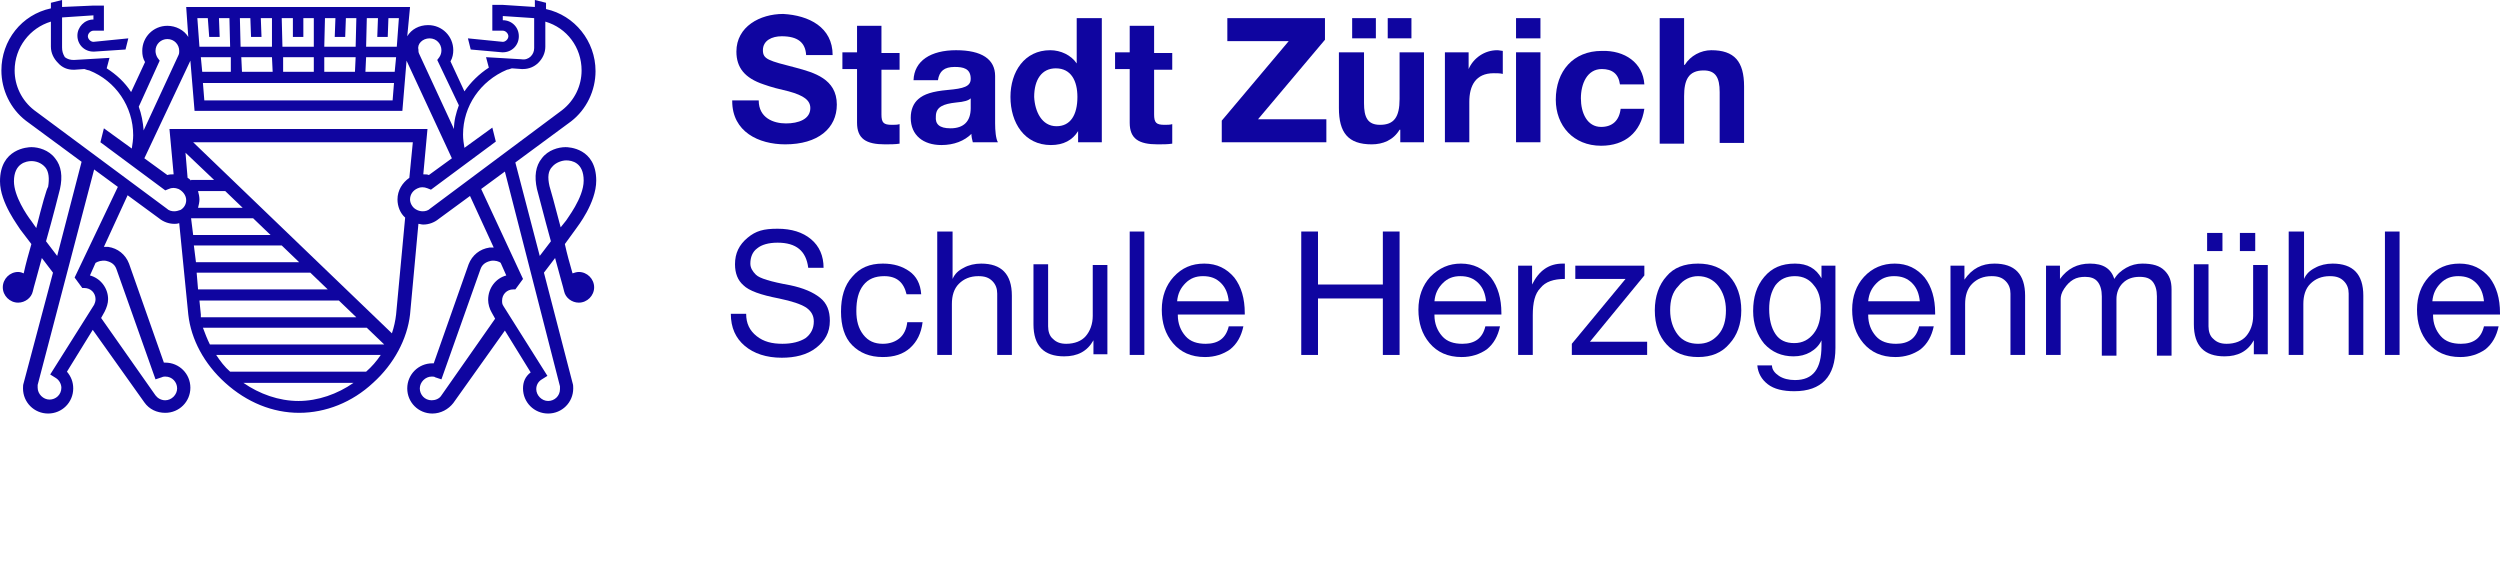 <?xml version="1.0" encoding="utf-8"?>
<!-- Generator: Adobe Illustrator 23.0.4, SVG Export Plug-In . SVG Version: 6.00 Build 0)  -->
<svg version="1.1" id="Schule" xmlns="http://www.w3.org/2000/svg" xmlns:xlink="http://www.w3.org/1999/xlink" x="0px" y="0px"
	 width="358.5px" height="81.5px" viewBox="0 0 358.5 81.5" style="enable-background:new 0 0 358.5 81.5;" xml:space="preserve">
<style type="text/css">
	.st0{fill:none;}
	.st1{fill:#0F05A0;}
</style>
<rect class="st0" width="358.5" height="81.5"/>
<title>Logo Stadt Zürich</title>
<g>
	<path class="st1" d="M111.5,32.8c2,0,3.6,0.5,4.8,1.5c1.2,1,1.8,2.4,1.8,4.1h-2.2c-0.3-2.4-1.7-3.6-4.4-3.6c-1.3,0-2.3,0.3-2.9,0.8
		c-0.7,0.5-1,1.3-1,2.2c0,0.6,0.3,1.1,0.8,1.6s2.1,1,4.9,1.5c1.9,0.4,3.3,1,4.3,1.8s1.4,1.9,1.4,3.3c0,1.7-0.7,2.9-2,3.9
		s-3,1.4-4.9,1.4c-2.2,0-4-0.6-5.3-1.7s-2-2.6-2-4.6h2.2c0,1.4,0.5,2.4,1.5,3.2s2.2,1.1,3.7,1.1c1.4,0,2.5-0.3,3.3-0.8
		c0.8-0.6,1.2-1.4,1.2-2.4c0-0.9-0.4-1.5-1.1-2c-0.8-0.5-2-0.9-3.9-1.3c-2.6-0.5-4.3-1.1-5.1-1.9c-0.8-0.7-1.2-1.7-1.2-3
		c0-1.6,0.6-2.8,1.8-3.8S109.5,32.8,111.5,32.8z"/>
	<path class="st1" d="M126.6,37.8c1.6,0,2.8,0.4,3.8,1.1c1,0.7,1.6,1.8,1.7,3.3H130c-0.4-1.7-1.4-2.6-3.2-2.6c-1.3,0-2.3,0.4-3,1.3
		c-0.7,0.9-1,2.1-1,3.7c0,1.4,0.3,2.5,1,3.4s1.6,1.3,2.8,1.3c1,0,1.8-0.3,2.4-0.8c0.6-0.5,1-1.3,1.1-2.3h2.2
		c-0.2,1.6-0.8,2.8-1.8,3.7s-2.3,1.3-3.9,1.3c-1.9,0-3.3-0.6-4.4-1.7s-1.6-2.8-1.6-4.8c0-2.1,0.5-3.8,1.6-5
		C123.3,38.4,124.7,37.8,126.6,37.8z"/>
	<path class="st1" d="M136.6,33.2V40l0,0c0.3-0.7,0.8-1.2,1.6-1.6c0.7-0.4,1.6-0.6,2.5-0.6c2.9,0,4.4,1.5,4.4,4.6v8.5H143v-8.8
		c0-0.7-0.2-1.3-0.7-1.8s-1.1-0.7-2-0.7c-1.2,0-2.1,0.4-2.8,1.1s-1,1.7-1,2.9v7.3h-2.1V33.2H136.6z"/>
	<path class="st1" d="M150.3,38.1v8.7c0,0.7,0.2,1.4,0.7,1.8c0.5,0.5,1.1,0.7,1.9,0.7c1.2,0,2.2-0.4,2.8-1.1s1-1.7,1-2.9V38h2.1
		v12.8h-2v-2l0,0c-0.9,1.6-2.3,2.3-4.2,2.3c-2.9,0-4.4-1.5-4.4-4.6v-8.6h2.1L150.3,38.1L150.3,38.1z"/>
	<path class="st1" d="M164.1,33.2v17.7H162V33.2H164.1z"/>
	<path class="st1" d="M172.7,37.8c1.8,0,3.2,0.7,4.3,2c1,1.3,1.5,3,1.5,5.1v0.2h-9.6v0.1c0,1.2,0.4,2.2,1.1,3s1.7,1.1,2.9,1.1
		c1.8,0,2.9-0.8,3.3-2.5h2.1c-0.3,1.4-0.9,2.5-1.9,3.3c-1,0.7-2.2,1.1-3.6,1.1c-2,0-3.5-0.7-4.6-2s-1.6-2.9-1.6-4.8
		c0-1.9,0.6-3.5,1.7-4.7C169.5,38.4,170.9,37.8,172.7,37.8z M176.2,43.2c-0.1-1-0.4-1.9-1.1-2.6c-0.7-0.7-1.5-1-2.6-1
		c-1,0-1.8,0.3-2.5,1s-1.1,1.5-1.2,2.6H176.2z"/>
	<path class="st1" d="M189,33.2v7.6h9.3v-7.6h2.4v17.7h-2.4v-8.1H189v8.1h-2.4V33.2H189z"/>
	<path class="st1" d="M209.5,37.8c1.8,0,3.2,0.7,4.3,2c1,1.3,1.5,3,1.5,5.1v0.2h-9.6v0.1c0,1.2,0.4,2.2,1.1,3s1.7,1.1,2.9,1.1
		c1.8,0,2.9-0.8,3.3-2.5h2.1c-0.3,1.4-0.9,2.5-1.9,3.3c-1,0.7-2.2,1.1-3.6,1.1c-2,0-3.5-0.7-4.6-2s-1.6-2.9-1.6-4.8
		c0-1.9,0.6-3.5,1.7-4.7C206.4,38.4,207.8,37.8,209.5,37.8z M213.1,43.2c-0.1-1-0.4-1.9-1.1-2.6c-0.7-0.7-1.5-1-2.6-1
		c-1,0-1.8,0.3-2.5,1s-1.1,1.5-1.2,2.6H213.1z"/>
	<path class="st1" d="M224.4,37.8V40c-1.6,0-2.8,0.4-3.5,1.3c-0.8,0.8-1.1,2.1-1.1,3.9v5.7h-2.1V38.1h2v2.7l0,0c1-2,2.4-3,4.4-3
		H224.4z"/>
	<path class="st1" d="M235.8,38.1v1.4L228,49h8.2v1.9h-10.8v-1.6l7.7-9.3h-7.2v-1.9C225.9,38.1,235.8,38.1,235.8,38.1z"/>
	<path class="st1" d="M243.5,37.8c1.9,0,3.4,0.6,4.5,1.8s1.7,2.9,1.7,4.9s-0.6,3.6-1.7,4.8c-1.1,1.3-2.6,1.9-4.5,1.9
		s-3.4-0.6-4.5-1.8s-1.7-2.8-1.7-4.9c0-2,0.6-3.7,1.7-4.9C240,38.4,241.5,37.8,243.5,37.8z M239.5,44.5c0,1.4,0.4,2.6,1.1,3.5
		s1.7,1.3,2.9,1.3s2.1-0.4,2.9-1.3c0.8-0.9,1.1-2.1,1.1-3.5s-0.4-2.6-1.1-3.5c-0.7-0.9-1.7-1.4-2.9-1.4c-1.1,0-2.1,0.5-2.8,1.4
		C239.8,41.9,239.5,43.1,239.5,44.5z"/>
	<path class="st1" d="M257.4,37.8c1.8,0,3,0.7,3.8,2.1l0,0v-1.8h2v11.8c0,4.1-2,6.2-5.9,6.2c-1.6,0-2.9-0.3-3.8-1
		c-0.9-0.7-1.4-1.6-1.5-2.7h2.1c0,0.6,0.4,1.1,1,1.5s1.4,0.6,2.3,0.6c2.6,0,3.8-1.6,3.8-4.9v-0.8l0,0c-0.3,0.7-0.9,1.3-1.6,1.7
		s-1.5,0.6-2.4,0.6c-1.7,0-3.1-0.6-4.2-1.8c-1-1.2-1.6-2.8-1.6-4.7c0-2,0.5-3.6,1.6-4.9C254.1,38.4,255.5,37.8,257.4,37.8z
		 M253.7,44.3c0,1.5,0.3,2.7,0.9,3.6s1.5,1.3,2.7,1.3s2.1-0.5,2.8-1.4c0.7-0.9,1-2.1,1-3.6c0-1.4-0.3-2.5-1-3.3
		c-0.6-0.8-1.5-1.3-2.7-1.3s-2.1,0.4-2.8,1.3C254,41.8,253.7,42.9,253.7,44.3z"/>
	<path class="st1" d="M271.7,37.8c1.8,0,3.2,0.7,4.3,2c1,1.3,1.5,3,1.5,5.1v0.2h-9.6v0.1c0,1.2,0.4,2.2,1.1,3s1.7,1.1,2.9,1.1
		c1.8,0,2.9-0.8,3.3-2.5h2.1c-0.3,1.4-0.9,2.5-1.9,3.3c-1,0.7-2.2,1.1-3.6,1.1c-2,0-3.5-0.7-4.6-2s-1.6-2.9-1.6-4.8
		c0-1.9,0.6-3.5,1.7-4.7C268.5,38.4,270,37.8,271.7,37.8z M275.3,43.2c-0.1-1-0.4-1.9-1.1-2.6c-0.7-0.7-1.5-1-2.6-1
		c-1,0-1.8,0.3-2.5,1s-1.1,1.5-1.2,2.6H275.3z"/>
	<path class="st1" d="M286,37.8c2.9,0,4.4,1.5,4.4,4.6v8.5h-2.1v-8.8c0-0.7-0.2-1.3-0.7-1.8s-1.1-0.7-2-0.7c-1.2,0-2.1,0.4-2.8,1.1
		s-1,1.7-1,2.9v7.3h-2.1V38.1h2v2l0,0C282.8,38.5,284.2,37.8,286,37.8z"/>
	<path class="st1" d="M299.7,37.8c1.9,0,3,0.7,3.5,2.2c0.4-0.7,1-1.2,1.7-1.6c0.7-0.4,1.5-0.6,2.3-0.6c1.5,0,2.5,0.3,3.2,1
		s1,1.5,1,2.7V51h-2.1v-8.5c0-0.9-0.2-1.6-0.6-2.1s-1-0.7-1.9-0.7c-1,0-1.8,0.3-2.4,0.9c-0.6,0.6-0.9,1.4-0.9,2.3V51h-2.1v-8.5
		c0-0.9-0.2-1.6-0.6-2.1s-1-0.7-1.8-0.7c-0.6,0-1.2,0.1-1.7,0.4c-0.5,0.3-0.9,0.7-1.3,1.3s-0.5,1.1-0.5,1.5v8h-2.1V38.1h2V40l0,0
		C296.5,38.5,297.9,37.8,299.7,37.8z"/>
	<path class="st1" d="M316.7,38.1v8.7c0,0.7,0.2,1.4,0.7,1.8c0.5,0.5,1.1,0.7,1.9,0.7c1.2,0,2.2-0.4,2.8-1.1s1-1.7,1-2.9V38h2.1
		v12.8h-2v-2l0,0c-0.9,1.6-2.3,2.3-4.2,2.3c-2.9,0-4.4-1.5-4.4-4.6v-8.6h2.1V38.1z M318.7,33.4V36h-2.2v-2.6H318.7z M323.4,33.4V36
		h-2.2v-2.6H323.4z"/>
	<path class="st1" d="M330.4,33.2V40l0,0c0.3-0.7,0.8-1.2,1.6-1.6c0.7-0.4,1.6-0.6,2.5-0.6c2.9,0,4.4,1.5,4.4,4.6v8.5h-2.1v-8.8
		c0-0.7-0.2-1.3-0.7-1.8s-1.1-0.7-2-0.7c-1.2,0-2.1,0.4-2.8,1.1s-1,1.7-1,2.9v7.3h-2.1V33.2H330.4z"/>
	<path class="st1" d="M344.1,33.2v17.7H342V33.2H344.1z"/>
	<path class="st1" d="M352.7,37.8c1.8,0,3.2,0.7,4.3,2c1,1.3,1.5,3,1.5,5.1v0.2h-9.6v0.1c0,1.2,0.4,2.2,1.1,3s1.7,1.1,2.9,1.1
		c1.8,0,2.9-0.8,3.3-2.5h2.1c-0.3,1.4-0.9,2.5-1.9,3.3c-1,0.7-2.2,1.1-3.6,1.1c-2,0-3.5-0.7-4.6-2s-1.6-2.9-1.6-4.8
		c0-1.9,0.6-3.5,1.7-4.7C349.5,38.4,350.9,37.8,352.7,37.8z M356.2,43.2c-0.1-1-0.4-1.9-1.1-2.6c-0.7-0.7-1.5-1-2.6-1
		c-1,0-1.8,0.3-2.5,1s-1.1,1.5-1.2,2.6H356.2z"/>
</g>
<g>
	<g>
		<path class="st1" d="M119.4,7.9h-3.8c-0.1-1.8-1.2-2.7-3.5-2.7c-1.4,0-2.7,0.6-2.7,2c0,1.3,0.8,1.5,4.7,2.5
			c2.6,0.7,5.9,1.6,5.9,5.3c0,3.4-2.7,5.7-7.4,5.7c-3.8,0-7.6-1.8-7.6-6.2v-0.1h3.8c0,2.5,2.1,3.3,3.9,3.3s3.5-0.6,3.5-2.2
			c0-1.1-0.9-1.8-3.1-2.4c-1.3-0.3-2.5-0.6-3.6-1c-2.7-0.9-3.9-2.4-3.9-4.7c0-3.6,3.4-5.4,6.7-5.4C116,2.2,119.4,3.9,119.4,7.9z"/>
		<path class="st1" d="M126.4,3.7v3.9h2.6V10h-2.6v6.4c0,1.2,0.3,1.5,1.5,1.5c0.4,0,0.8,0,1.1-0.1v2.8c-0.6,0.1-1.4,0.1-2.1,0.1
			c-2.7,0-4-0.8-4-3.1V9.9h-2.1V7.5h2.1V3.7H126.4z"/>
		<path class="st1" d="M142.7,10.9v6.8c0,1,0.1,2.2,0.4,2.7h-3.6c-0.1-0.4-0.2-0.8-0.2-1.2c-1,1-2.5,1.6-4.3,1.6
			c-2.6,0-4.4-1.4-4.4-3.9c0-1.2,0.4-2.1,1.1-2.7c0.8-0.7,2-1.1,4.2-1.3c2.3-0.2,3.3-0.5,3.3-1.6c0-1.5-1.1-1.7-2.3-1.7
			c-1.5,0-2.2,0.6-2.4,1.9H131c0.1-2.8,2.5-4.3,6.1-4.3C140.8,7.2,142.7,8.5,142.7,10.9z M136.3,18.4c1.9,0,2.9-1,2.9-2.9v-1.4
			c-0.3,0.3-0.9,0.5-2.1,0.6c-1.8,0.2-2.9,0.6-2.9,2C134.1,17.8,134.7,18.4,136.3,18.4z"/>
		<path class="st1" d="M158,2.6v17.8h-3.4v-1.6l0,0c-0.8,1.3-2.1,2-3.9,2c-3.8,0-5.8-3.2-5.8-6.9c0-3.6,2-6.7,5.7-6.7
			c1.5,0,3,0.7,3.8,1.9l0,0V2.6H158z M151.5,18.1c2,0,3-1.6,3-4.2c0-2.3-0.9-4.1-3.1-4.1c-2,0-3.1,1.6-3.1,4.1
			C148.4,16,149.4,18.1,151.5,18.1z"/>
		<path class="st1" d="M165.5,3.7v3.9h2.6V10h-2.6v6.4c0,1.2,0.3,1.5,1.5,1.5c0.4,0,0.8,0,1.1-0.1v2.8c-0.6,0.1-1.4,0.1-2.1,0.1
			c-2.7,0-4-0.8-4-3.1V9.9h-2.1V7.5h2.1V3.7H165.5z"/>
		<path class="st1" d="M190,2.6v3.1l-9.6,11.4h9.8v3.3h-15v-3.1l9.6-11.4H176V2.6H190z"/>
		<path class="st1" d="M195.6,7.5v7.3c0,2,0.5,3.1,2.3,3.1c2,0,2.8-1.1,2.8-3.7V7.5h3.5v12.9h-3.4v-1.8h-0.1c-0.9,1.5-2.4,2.1-4,2.1
			c-3.4,0-4.7-1.7-4.7-5.2v-8C192,7.5,195.6,7.5,195.6,7.5z M197.3,2.6v2.9h-3.4V2.6H197.3z M202.4,2.6v2.9H199V2.6H202.4z"/>
		<path class="st1" d="M215.5,7.3v3.3c-0.4-0.1-0.8-0.1-1.3-0.1c-2.6,0-3.5,1.8-3.5,4.1v5.8h-3.5V7.5h3.4v2.4l0,0
			c0.7-1.6,2.3-2.7,4.1-2.7C215,7.2,215.3,7.3,215.5,7.3z"/>
		<path class="st1" d="M220.9,2.6v2.9h-3.5V2.6H220.9z M220.9,7.5v12.9h-3.5V7.5H220.9z"/>
		<path class="st1" d="M235.8,12.1h-3.5c-0.2-1.5-1.1-2.2-2.6-2.2c-2.1,0-3,2.1-3,4.2s0.9,4.1,2.9,4.1c1.6,0,2.6-0.9,2.8-2.6h3.4
			c-0.5,3.4-2.8,5.3-6.2,5.3c-4,0-6.5-2.9-6.5-6.6c0-4.1,2.5-7,6.6-7C233,7.2,235.6,9,235.8,12.1z"/>
		<path class="st1" d="M241.5,2.6v6.7h0.1c0.8-1.3,2.3-2.1,3.8-2.1c3.3,0,4.7,1.6,4.7,5.2v8.1h-3.5v-7.3c0-2.1-0.6-3.1-2.3-3.1
			c-2.2,0-2.8,1.4-2.8,3.7v6.8H238v-18C238,2.6,241.5,2.6,241.5,2.6z"/>
	</g>
</g>
<path class="st1" d="M83,39c-0.3,0-0.6,0.1-0.9,0.2c-0.4-1.4-0.8-2.8-1.1-4.2l1.6-2.2c0.2-0.3,2.9-3.7,2.9-6.9c0-4.7-4-4.8-4.4-4.8
	c-1,0-2.5,0.4-3.4,1.6c-0.9,1.1-1.1,2.6-0.7,4.4c0.1,0.3,1,3.9,2,7.5l-1.6,2.1l-3.5-13.4l8-5.9l0,0c2.2-1.7,3.5-4.4,3.5-7.2
	c0-4.3-3-8-7.1-8.9V0.4L76.7,0v1l-4.6-0.3h-1.5v3.7h1.5c0.4,0,0.8,0.4,0.8,0.8S72.5,6,72.1,6l-5-0.5l0.4,1.6L72,7.5l0,0h0.1
	c1.3,0,2.3-1,2.3-2.3s-1-2.3-2.3-2.3V2.3l4.5,0.3v4.3c0,0.5-0.2,0.9-0.5,1.2s-0.8,0.5-1.3,0.4l-5.1-0.3l0.4,1.5l0,0
	c-1.4,0.9-2.6,2.1-3.5,3.4l-2-4.3C64.9,8.3,65,7.7,65,7.2c0-2-1.6-3.6-3.6-3.6c-1.3,0-2.4,0.6-3,1.6L58.8,1H26.7L27,5.3
	c-0.6-1-1.8-1.6-3-1.6c-2,0-3.6,1.6-3.6,3.6c0,0.6,0.1,1.1,0.4,1.6l-2,4.3c-0.9-1.4-2.1-2.5-3.5-3.4l0,0l0.4-1.5l-5.1,0.3
	c-0.5,0-0.9-0.1-1.3-0.4C9,7.7,8.9,7.3,8.9,6.8V2.5l4.5-0.3v0.6c-1.3,0-2.3,1.1-2.3,2.3c0,1.3,1,2.3,2.3,2.3h0.1L18,7.1l0.4-1.6
	l-5,0.5c-0.4,0-0.8-0.4-0.8-0.8s0.4-0.8,0.8-0.8h1.5V0.8h-1.5L8.9,1V0L7.3,0.4v0.8c-4.2,0.9-7.1,4.6-7.1,8.9c0,2.8,1.3,5.5,3.5,7.2
	l8,5.9L8.2,36.7l-1.6-2.1c1-3.5,1.9-7.1,2-7.5c0.4-1.8,0.2-3.3-0.7-4.4c-0.9-1.2-2.4-1.6-3.4-1.6C4,21.1,0,21.3,0,26
	c0,3.1,2.7,6.5,2.9,6.9L4.5,35c-0.4,1.4-0.8,2.8-1.1,4.2C3.2,39.1,2.9,39,2.6,39c-1.2,0-2.2,1-2.2,2.2s1,2.2,2.2,2.2
	c1,0,1.9-0.7,2.1-1.6l0,0C4.8,41.3,5.4,39.3,6,37l1.6,2.1L3.4,54.9l0,0c-0.1,0.3-0.1,0.5-0.1,0.8c0,2,1.6,3.6,3.6,3.6
	s3.6-1.6,3.6-3.6c0-0.9-0.3-1.7-0.9-2.4l3.7-6l7.4,10.4c0.7,1,1.8,1.5,3,1.5c2,0,3.6-1.6,3.6-3.6S25.7,52,23.7,52
	c-0.1,0-0.1,0-0.2,0l-5-14.2c-0.5-1.3-1.6-2.2-3-2.4c-0.2,0-0.4,0-0.6,0l3.4-7.4l4.5,3.3c0.6,0.5,1.4,0.8,2.2,0.8
	c0.2,0,0.4,0,0.7-0.1L27,45.1c0.4,3.6,2.3,7.1,5.3,9.8c3.1,2.8,6.8,4.3,10.6,4.3l0,0c3.8,0,7.6-1.5,10.6-4.3c3-2.7,4.9-6.3,5.3-9.8
	l1.2-13c0.2,0,0.4,0.1,0.7,0.1c0.8,0,1.6-0.3,2.2-0.8l4.5-3.3l3.4,7.4c-0.2,0-0.4,0-0.6,0c-1.4,0.2-2.5,1.1-3,2.4l-5,14.2
	c-0.1,0-0.1,0-0.2,0c-2,0-3.6,1.6-3.6,3.6s1.6,3.6,3.6,3.6c1.2,0,2.3-0.6,3-1.5l7.4-10.4l3.7,6C75.3,54,75,54.8,75,55.7
	c0,2,1.6,3.6,3.6,3.6s3.6-1.6,3.6-3.6c0-0.3,0-0.5-0.1-0.8L78,39.1l1.6-2.1c0.6,2.3,1.2,4.3,1.3,4.8l0,0c0.2,0.9,1.1,1.6,2.1,1.6
	c1.2,0,2.2-1,2.2-2.2S84.2,39,83,39z M5.2,32.7l-0.7-1l0,0C3.8,30.8,2,28.1,2,26c0-2.6,1.8-2.9,2.5-2.9c0.6,0,1.4,0.2,2,0.9
	c0.5,0.6,0.6,1.6,0.4,2.8C6.7,27,6,29.5,5.2,32.7z M61.6,5.5c1,0,1.7,0.8,1.7,1.7c0,0.4-0.1,0.7-0.3,1l-0.3,0.4l3.1,6.5
	c-0.4,1.1-0.7,2.2-0.7,3.4l-5-10.8C60,7.5,60,7.3,60,7.1C59.8,6.3,60.6,5.5,61.6,5.5z M50.9,10.3h-4.4V8.2H51L50.9,10.3z M45,10.3
	h-4.4V8.2H45V10.3z M39.1,10.3h-4.4l-0.1-2.1H39L39.1,10.3z M33.1,10.3H29l-0.2-2.1h4.3V10.3z M56.5,11.9l-0.2,2.5h-27l-0.2-2.5
	H56.5z M56.6,10.3h-4.2l0.1-2.1h4.3L56.6,10.3z M54.2,2.6l-0.1,2.7h1.5l0.1-2.7h1.5l-0.3,4.1h-4.4l0.1-4.1H54.2z M48.1,2.6L48,5.3
	h1.5l0.1-2.7h1.5L51,6.7h-4.5l0.1-4.1H48.1z M42,2.6v2.7h1.5V2.6H45v4.1h-4.5l-0.1-4.1H42z M35.9,2.6L36,5.3h1.5l-0.1-2.7H39v4.1
	h-4.5l-0.1-4.1H35.9z M29.8,2.6L30,5.3h1.5l-0.1-2.7h1.5L33,6.7h-4.4l-0.3-4.1H29.8z M27.3,8.7l0.6,7.2h29.8l0.6-7.2l6.5,14
	l-3.3,2.4C61.3,25,61,25,60.7,25l0.6-6.5h-37l0.6,6.5c-0.3,0-0.6,0-0.9,0.1l-3.3-2.4L27.3,8.7z M28.4,27.4h3.9l2.5,2.4h-6.4
	c0.1-0.4,0.2-0.8,0.2-1.2C28.6,28.2,28.5,27.8,28.4,27.4z M27.4,25.9c-0.1-0.1-0.3-0.3-0.5-0.4l-0.3-3.6l4.1,3.9h-3.3
	C27.4,25.8,27.4,25.9,27.4,25.9z M22.9,8.7l-0.3-0.4c-0.2-0.3-0.3-0.7-0.3-1c0-1,0.8-1.7,1.7-1.7c1,0,1.7,0.8,1.7,1.7
	c0,0.2,0,0.4-0.1,0.6l-5,10.8c-0.1-1.2-0.3-2.3-0.7-3.4L22.9,8.7z M15.2,37.4c0.4,0.1,1.2,0.3,1.5,1.2l5.6,15.8l0.9-0.3
	c0.2-0.1,0.4-0.1,0.5-0.1c1,0,1.7,0.8,1.7,1.7s-0.8,1.7-1.7,1.7c-0.6,0-1.1-0.3-1.4-0.7l-7.8-11.1l0.5-0.9c0.3-0.6,0.5-1.2,0.5-1.8
	c0-1.6-1.1-3-2.6-3.4l0.8-1.8C14,37.5,14.6,37.3,15.2,37.4z M10.7,39.8l1.1,1.5c0.1,0,0.2,0,0.3,0c0.9,0,1.6,0.7,1.6,1.6
	c0,0.3-0.1,0.6-0.2,0.8l-6.3,10L8,54.2c0.5,0.3,0.8,0.9,0.8,1.4c0,1-0.8,1.7-1.7,1.7s-1.7-0.8-1.7-1.7c0-0.1,0-0.2,0-0.4l8.1-30.9
	l3.4,2.5L10.7,39.8z M25,30.3c-0.4,0-0.8-0.1-1.1-0.4l-19-14.1c-1.8-1.4-2.8-3.5-2.8-5.7c0-3.3,2.2-6.1,5.2-7v3.6
	c0,0.9,0.4,1.7,1,2.3c0.6,0.7,1.4,1,2.2,1c0.1,0,0.1,0,0.2,0l1.4-0.1c0.3,0.1,0.6,0.2,0.7,0.2c3.8,1.5,6.3,5.2,6.3,9.3
	c0,0.6-0.1,1.3-0.2,1.9l-4-2.9l-0.5,2l9.3,6.9l0.5-0.2c0.4-0.2,0.9-0.2,1.4,0c0.6,0.3,1.1,0.9,1.1,1.6c0,0.6-0.3,1.1-0.8,1.4
	C25.6,30.2,25.3,30.3,25,30.3z M27.4,31.3h8.9l2.5,2.4H27.7L27.4,31.3z M27.8,35.2h12.6l2.5,2.4H28.1L27.8,35.2z M28.2,39.1h16.3
	l2.5,2.4H28.4L28.2,39.1z M28.8,45.1l-0.2-2h20l2.5,2.4H28.8C28.8,45.3,28.8,45.2,28.8,45.1z M29.1,47h23.5l2.5,2.4h-25
	C29.7,48.6,29.4,47.8,29.1,47z M42.8,57.5c-2.8,0-5.6-1-7.9-2.6h15.8C48.4,56.5,45.6,57.5,42.8,57.5z M52.5,53.3H33
	c-0.8-0.7-1.4-1.5-2-2.4h23.6C54,51.8,53.3,52.6,52.5,53.3z M56.8,45.1c-0.1,0.9-0.3,1.8-0.6,2.7L27.7,20.4h31.5l-0.5,5.1
	c-1,0.7-1.7,1.8-1.7,3.1c0,1,0.4,2,1.1,2.6L56.8,45.1z M61.7,29.9L61.7,29.9c-0.3,0.3-0.7,0.4-1.1,0.4c-0.3,0-0.7-0.1-1-0.3
	c-0.5-0.3-0.8-0.9-0.8-1.4c0-0.7,0.4-1.3,1.1-1.6c0.4-0.2,0.9-0.2,1.4,0l0.5,0.2l9.3-6.9l-0.5-2l-4,2.9c-0.1-0.6-0.2-1.2-0.2-1.9
	c0-4.1,2.5-7.7,6.3-9.3c0.1,0,0.4-0.1,0.7-0.2l1.4,0.1c0.1,0,0.1,0,0.2,0c0.8,0,1.6-0.3,2.2-0.9c0.6-0.6,1-1.4,1-2.3V3.1
	c3.1,0.9,5.2,3.7,5.2,7c0,2.2-1,4.3-2.8,5.7L61.7,29.9z M63.3,56.7c-0.3,0.5-0.9,0.7-1.4,0.7c-1,0-1.7-0.8-1.7-1.7S61,54,61.9,54
	c0.2,0,0.4,0,0.5,0.1l0.9,0.3l5.6-15.8c0.3-0.9,1.1-1.1,1.5-1.2c0.6-0.1,1.2,0.1,1.4,0.3l0.8,1.8C71.1,39.9,70,41.3,70,43
	c0,0.6,0.2,1.3,0.5,1.8l0.5,0.9L63.3,56.7z M80.3,55.4c0,0.1,0,0.2,0,0.4c0,1-0.8,1.7-1.7,1.7s-1.7-0.8-1.7-1.7
	c0-0.6,0.3-1.1,0.8-1.4l0.8-0.5l-6.3-10C72,43.6,72,43.4,72,43.1c0-0.9,0.7-1.6,1.6-1.6c0.1,0,0.2,0,0.3,0L75,40l-6-12.9l3.4-2.5
	L80.3,55.4z M78.8,26.7c-0.3-1.3-0.2-2.2,0.4-2.8c0.5-0.6,1.4-0.9,2-0.9c0.8,0,2.5,0.3,2.5,2.9c0,2.5-2.5,5.6-2.5,5.7l-0.8,1
	C79.6,29.5,78.9,27,78.8,26.7z"/>
</svg>

